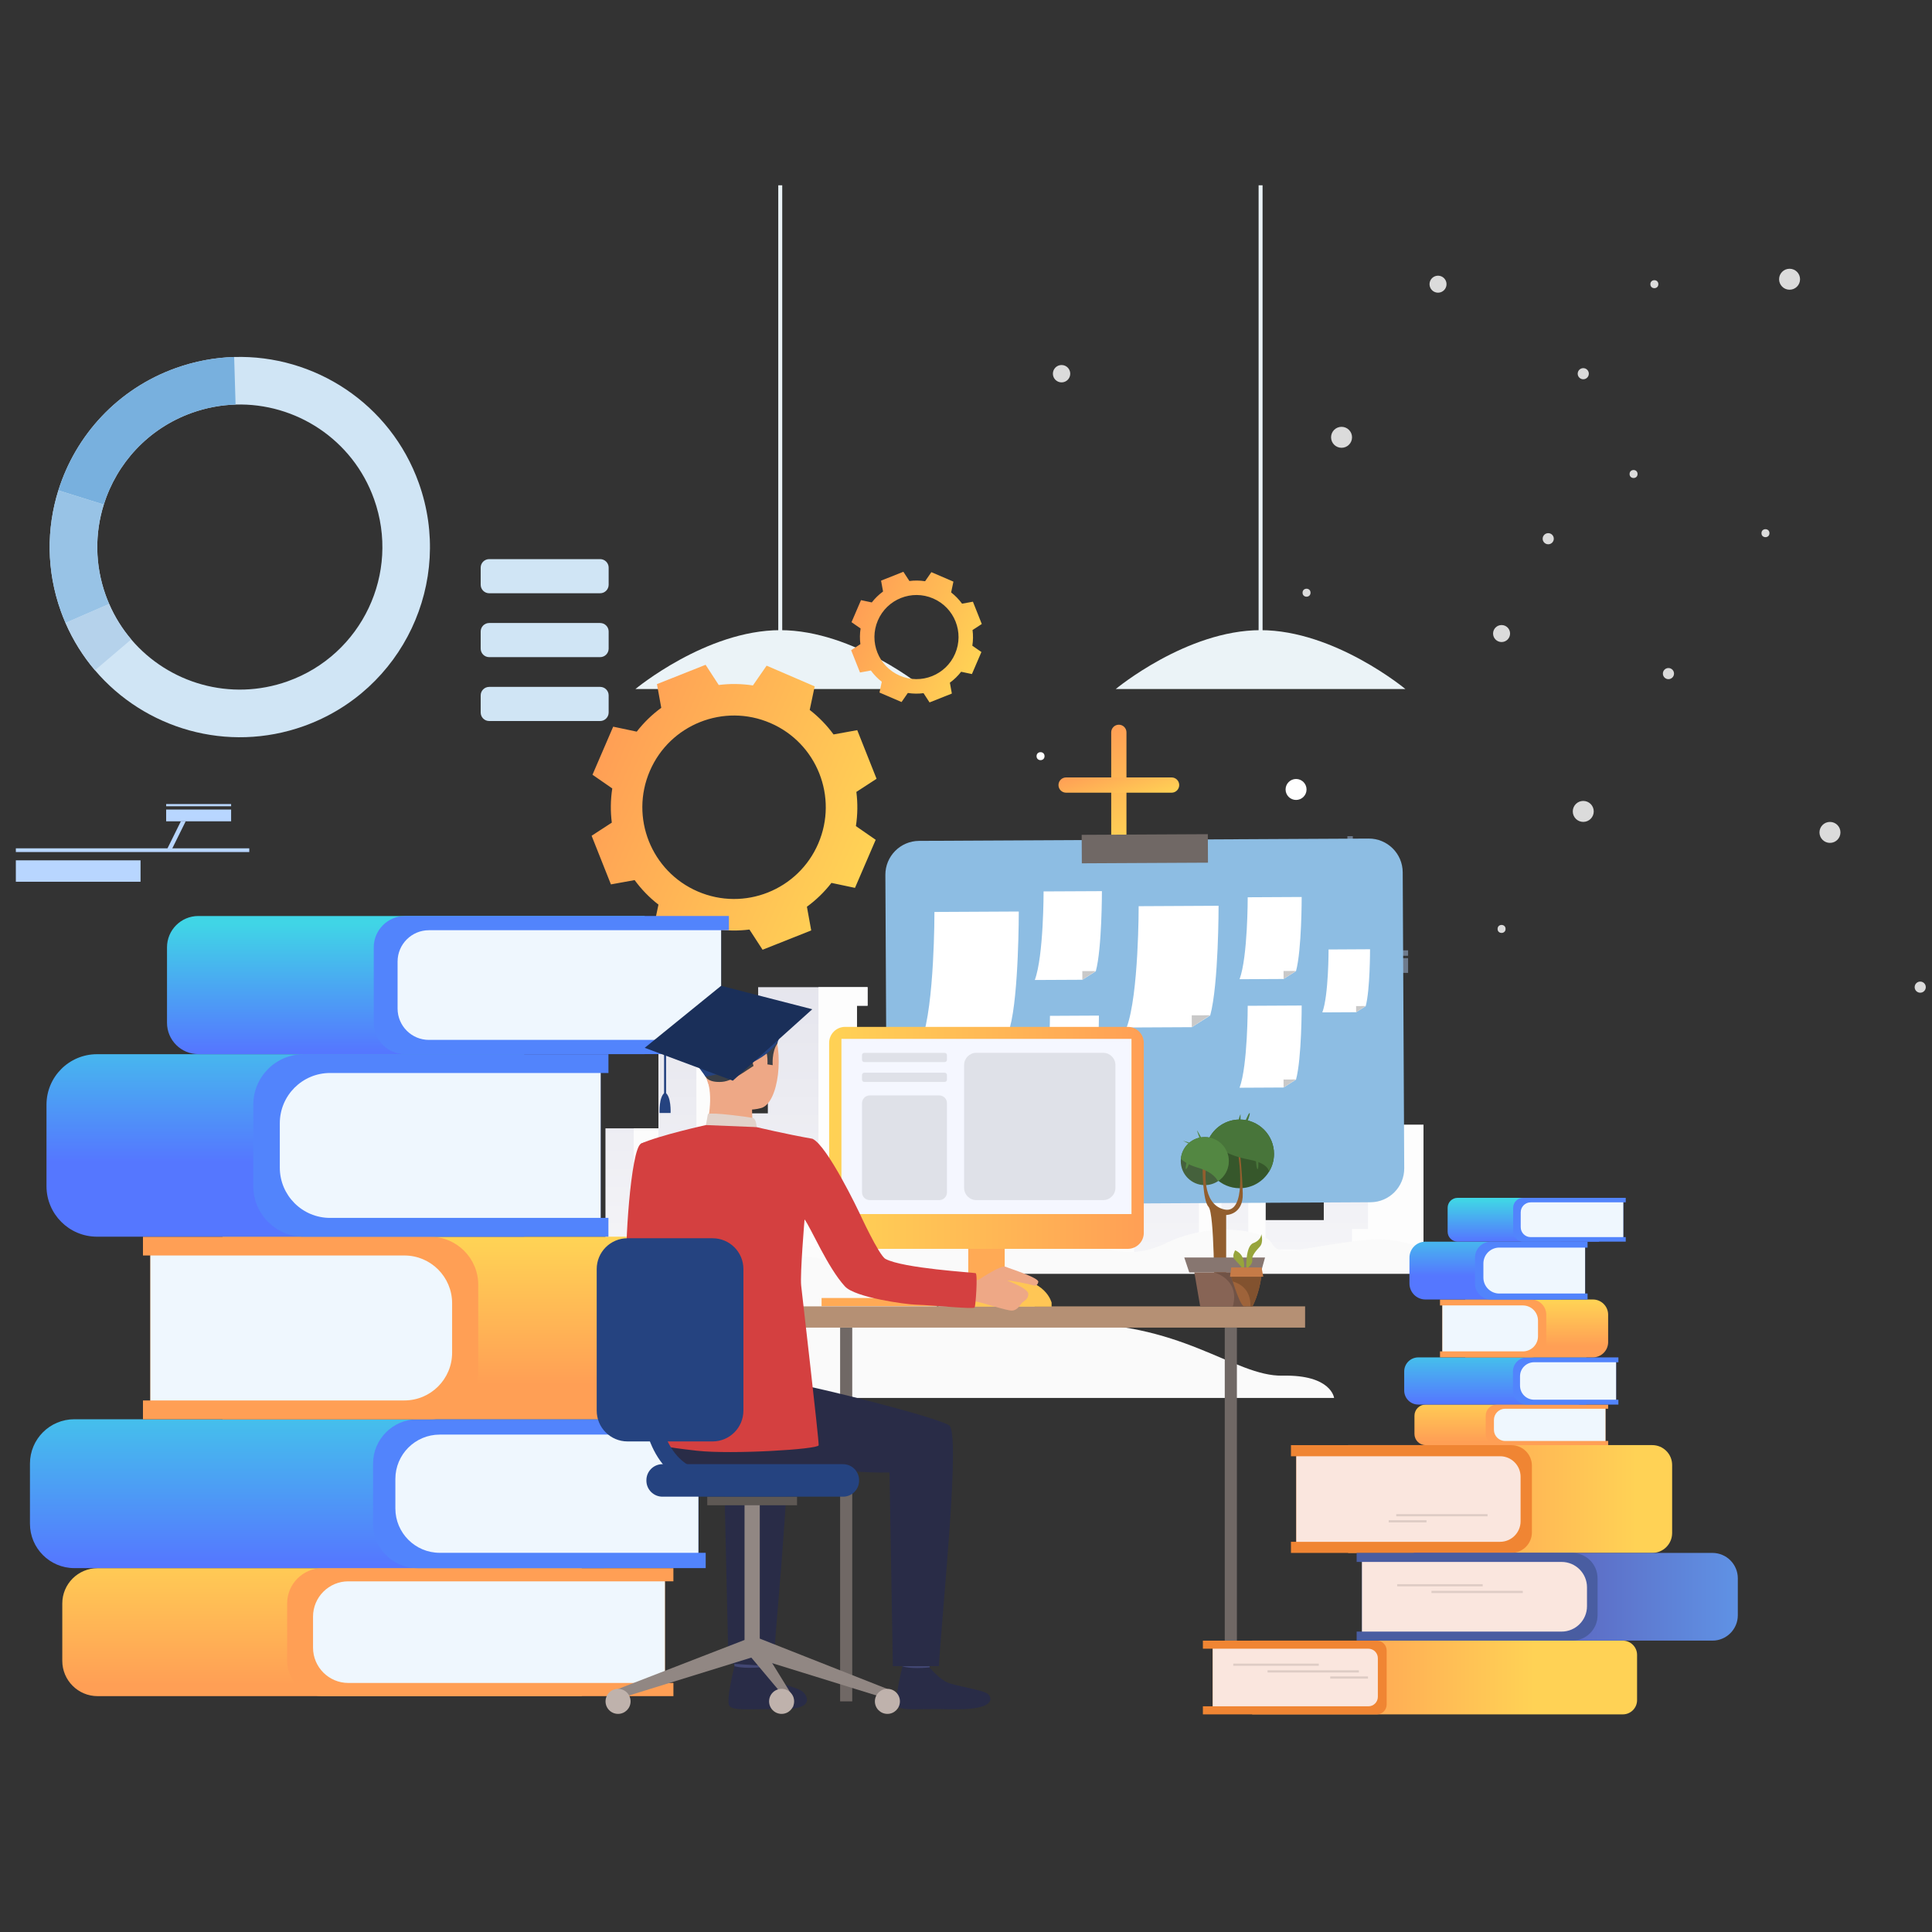 <?xml version="1.0" encoding="utf-8"?>
<!-- Generator: Adobe Illustrator 17.0.0, SVG Export Plug-In . SVG Version: 6.00 Build 0)  -->
<!DOCTYPE svg PUBLIC "-//W3C//DTD SVG 1.1//EN" "http://www.w3.org/Graphics/SVG/1.1/DTD/svg11.dtd">
<svg version="1.1" id="Calque_1" xmlns="http://www.w3.org/2000/svg" xmlns:xlink="http://www.w3.org/1999/xlink" x="0px" y="0px"
	 width="750px" height="750px" viewBox="0 0 750 750" style="enable-background:new 0 0 750 750;" xml:space="preserve">
<rect x="0" y="0" width="750" height="750" fill="#333333" stroke="none"/>
<linearGradient id="SVGID_1_" gradientUnits="userSpaceOnUse" x1="393.822" y1="309.401" x2="393.822" y2="563.151">
	<stop  offset="0" style="stop-color:#DBDBE6"/>
	<stop  offset="1" style="stop-color:#FFFFFF"/>
</linearGradient>
<polygon style="fill:url(#SVGID_1_);" points="235.04,490.78 235.04,438.02 255.6,438.02 255.6,402.74 279.58,402.74 279.58,432.2 
	298.08,432.2 298.08,390.06 294.31,390.06 294.31,383.21 336.79,383.21 336.79,390.41 332.67,390.41 332.67,430.83 342.61,430.83 
	342.61,440.42 360.76,440.42 360.76,366.43 378.92,348.27 385.09,354.44 391.12,354.44 391.12,457.2 411.81,457.2 411.81,448.98 
	427.57,433.23 440.24,433.23 440.24,457.2 453.26,457.2 453.26,395.54 474.15,395.54 474.15,440.08 491.28,440.08 491.28,473.65 
	513.89,473.65 513.89,436.65 552.6,436.65 552.6,490.78 "/>
<g>
	<linearGradient id="SVGID_2_" gradientUnits="userSpaceOnUse" x1="274.953" y1="549.697" x2="274.953" y2="288.304">
		<stop  offset="0" style="stop-color:#FCFCFC"/>
		<stop  offset="1" style="stop-color:#FDFDFD"/>
	</linearGradient>
	<rect x="270.33" y="402.74" style="fill:url(#SVGID_2_);" width="9.25" height="88.04"/>
	<linearGradient id="SVGID_3_" gradientUnits="userSpaceOnUse" x1="308.182" y1="635.119" x2="308.182" y2="332.127">
		<stop  offset="0" style="stop-color:#FCFCFC"/>
		<stop  offset="1" style="stop-color:#FDFDFD"/>
	</linearGradient>
	<polygon style="fill:url(#SVGID_3_);" points="317.72,383.21 317.72,460.4 297.39,460.4 297.39,478.9 279.58,478.9 279.58,490.78 
		332.67,490.78 332.67,390.41 336.79,390.41 336.79,383.21 	"/>
	<linearGradient id="SVGID_4_" gradientUnits="userSpaceOnUse" x1="361.897" y1="635.118" x2="361.897" y2="332.126">
		<stop  offset="0" style="stop-color:#FCFCFC"/>
		<stop  offset="1" style="stop-color:#FDFDFD"/>
	</linearGradient>
	<polygon style="fill:url(#SVGID_4_);" points="378.92,348.27 378.92,469.88 361.11,469.88 361.11,440.42 351.17,440.42 
		351.17,466.45 332.67,466.45 332.67,490.78 391.12,490.78 391.12,354.44 385.09,354.44 	"/>
	<linearGradient id="SVGID_5_" gradientUnits="userSpaceOnUse" x1="415.68" y1="635.119" x2="415.68" y2="332.127">
		<stop  offset="0" style="stop-color:#FCFCFC"/>
		<stop  offset="1" style="stop-color:#FDFDFD"/>
	</linearGradient>
	<polygon style="fill:url(#SVGID_5_);" points="427.57,433.23 427.57,465.77 416.17,477.16 407.35,477.16 407.35,483.07 
		391.12,483.07 391.12,490.78 440.24,490.78 440.24,433.23 	"/>
	<linearGradient id="SVGID_6_" gradientUnits="userSpaceOnUse" x1="469.786" y1="635.119" x2="469.786" y2="332.126">
		<stop  offset="0" style="stop-color:#FCFCFC"/>
		<stop  offset="1" style="stop-color:#FDFDFD"/>
	</linearGradient>
	<rect x="465.42" y="395.54" style="fill:url(#SVGID_6_);" width="8.74" height="95.23"/>
	<linearGradient id="SVGID_7_" gradientUnits="userSpaceOnUse" x1="513.377" y1="635.119" x2="513.377" y2="332.127">
		<stop  offset="0" style="stop-color:#FCFCFC"/>
		<stop  offset="1" style="stop-color:#FDFDFD"/>
	</linearGradient>
	<polygon style="fill:url(#SVGID_7_);" points="552.6,436.65 531.04,436.65 531.04,477.07 524.85,477.07 524.85,485.07 
		474.15,485.07 474.15,490.78 552.6,490.78 	"/>
	<linearGradient id="SVGID_8_" gradientUnits="userSpaceOnUse" x1="483.275" y1="635.12" x2="483.275" y2="332.126">
		<stop  offset="0" style="stop-color:#FCFCFC"/>
		<stop  offset="1" style="stop-color:#FDFDFD"/>
	</linearGradient>
	<polygon style="fill:url(#SVGID_8_);" points="491.28,440.08 484.6,440.08 484.6,478.27 475.27,487.61 491.28,487.61 	"/>
	<linearGradient id="SVGID_9_" gradientUnits="userSpaceOnUse" x1="250.802" y1="549.697" x2="250.802" y2="288.303">
		<stop  offset="0" style="stop-color:#FCFCFC"/>
		<stop  offset="1" style="stop-color:#FDFDFD"/>
	</linearGradient>
	<rect x="246.01" y="438.02" style="fill:url(#SVGID_9_);" width="9.59" height="52.76"/>
</g>
<path style="fill:#FAFAFA;" d="M325.56,487.69c0,0,27.18-12.36,32.74-8.65c5.56,3.71,30.89-4.48,48.81-0.69
	c17.92,3.78,28.42,12.57,45.72,4.16c17.3-8.41,37.69-5.18,40.78,0c3.09,5.18,7.41,2.85,27.18,0c19.77-2.85,18.53-1.61,44.48,5.18
	c25.95,6.8,43.01,6.8,43.01,6.8H325.56V487.69z"/>
<path style="fill:#FAFAFA;" d="M287.88,502.31c0,0,6.18-22.65,38.3-11.53c32.13,11.12,39.13,24.71,85.67,23.07
	c46.54-1.65,67.14,20.59,86.08,20.18c18.95-0.41,19.96,8.65,19.96,8.65H279.64L287.88,502.31z"/>
<circle style="fill:#DBDBDB;" cx="647.69" cy="261.49" r="2.16"/>
<circle style="fill:#DBDBDB;" cx="745.43" cy="383.21" r="2.16"/>
<circle style="fill:#DBDBDB;" cx="601.02" cy="209.13" r="2.16"/>
<circle style="fill:#DBDBDB;" cx="614.62" cy="314.99" r="4.07"/>
<circle style="fill:#DBDBDB;" cx="412.1" cy="145.07" r="3.37"/>
<circle style="fill:#DBDBDB;" cx="634.15" cy="184.01" r="1.55"/>
<circle style="fill:#DBDBDB;" cx="582.91" cy="245.94" r="3.3"/>
<circle style="fill:#DBDBDB;" cx="614.62" cy="145.07" r="2.16"/>
<circle style="fill:#DBDBDB;" cx="642.22" cy="110.32" r="1.55"/>
<circle style="fill:#DBDBDB;" cx="582.91" cy="360.61" r="1.55"/>
<circle style="fill:#DBDBDB;" cx="558.24" cy="110.32" r="3.3"/>
<circle style="fill:#DBDBDB;" cx="710.39" cy="323.14" r="4.07"/>
<circle style="fill:#DBDBDB;" cx="520.79" cy="169.76" r="4.07"/>
<circle style="fill:#DBDBDB;" cx="694.71" cy="108.4" r="4.07"/>
<circle style="fill:#DBDBDB;" cx="685.35" cy="206.98" r="1.55"/>
<circle style="fill:#DBDBDB;" cx="788.46" cy="360.61" r="1.55"/>
<circle style="fill:#FFFFFF;" cx="403.94" cy="293.54" r="1.55"/>
<circle style="fill:#DBDBDB;" cx="864.9" cy="352.11" r="1.55"/>
<circle style="fill:#FFFFFF;" cx="503.13" cy="306.47" r="4.07"/>
<circle style="fill:#DBDBDB;" cx="507.2" cy="230.09" r="1.55"/>
<g>
	<rect x="488.59" y="71.93" style="fill:#EBF3F7;" width="1.54" height="179.13"/>
	<path style="fill:#EBF3F7;" d="M433.12,267.49c0,0,27.48-22.86,56.23-22.86c28.75,0,56.23,22.86,56.23,22.86H433.12z"/>
</g>
<g>
	<rect x="302.12" y="71.93" style="fill:#EBF3F7;" width="1.54" height="179.13"/>
	<path style="fill:#EBF3F7;" d="M246.66,267.49c0,0,27.48-22.86,56.23-22.86c28.75,0,56.23,22.86,56.23,22.86H246.66z"/>
</g>
<g>
	
		<linearGradient id="SVGID_10_" gradientUnits="userSpaceOnUse" x1="2398.079" y1="-922.889" x2="2509.056" y2="-922.889" gradientTransform="matrix(0.918 0.396 -0.396 0.918 -2333.581 190.083)">
		<stop  offset="0" style="stop-color:#FF9F55"/>
		<stop  offset="1" style="stop-color:#FFD255"/>
	</linearGradient>
	<path style="fill:url(#SVGID_10_);" d="M332.26,320.69c0.69-4.45,0.73-8.92,0.18-13.27l7.84-5.1l-3.75-9.44l-3.75-9.44l-9.2,1.67
		c-2.59-3.55-5.69-6.76-9.25-9.52l1.93-9.14l-9.33-4.02l-9.33-4.02l-5.32,7.68c-4.45-0.69-8.92-0.73-13.27-0.18l-5.1-7.84
		l-9.44,3.75l-9.44,3.75l1.67,9.2c-3.55,2.59-6.76,5.69-9.52,9.25l-9.14-1.93l-4.02,9.33l-4.02,9.33l7.68,5.32
		c-0.69,4.45-0.73,8.92-0.18,13.27l-7.84,5.1l3.75,9.44l3.75,9.44l9.2-1.67c2.59,3.55,5.69,6.76,9.25,9.52l-1.93,9.14l9.33,4.02
		l9.33,4.02l5.32-7.68c4.45,0.69,8.92,0.73,13.27,0.18l5.1,7.84l9.44-3.75l9.44-3.75l-1.67-9.2c3.55-2.59,6.76-5.69,9.52-9.25
		l9.14,1.93l4.02-9.33l4.02-9.33L332.26,320.69z M270.88,346.07c-18.06-7.78-26.39-28.72-18.61-46.78
		c7.78-18.06,28.72-26.39,46.78-18.61c18.06,7.78,26.38,28.72,18.6,46.78C309.87,345.52,288.93,353.85,270.88,346.07z"/>
</g>
<g>
	<polygon style="fill:#B8D6FF;" points="66.37,330.38 64.5,330.38 70.21,318.83 72.08,318.83 	"/>
	<rect x="6.15" y="329.32" style="fill:#B8D6FF;" width="90.62" height="1.44"/>
	<rect x="6.15" y="333.98" style="fill:#B8D6FF;" width="48.41" height="8.31"/>
	<rect x="64.5" y="314.26" style="fill:#B8D6FF;" width="25.22" height="4.57"/>
	<rect x="64.5" y="312.13" style="fill:#B8D6FF;" width="25.22" height="0.86"/>
</g>
<g style="opacity:0.44;">
	<rect x="518.35" y="368.92" style="fill:#B8D6FF;" width="28.27" height="2.11"/>
	<rect x="518.35" y="371.95" style="fill:#B8D6FF;" width="28.27" height="5.72"/>
	<polygon style="fill:#B8D6FF;" points="523.05,324.6 523.05,343.72 476.19,343.72 476.19,347.08 523.05,347.08 523.05,350.05 
		476.19,350.05 476.19,364.17 523.05,364.17 524.11,364.17 525.16,364.17 525.16,324.6 	"/>
</g>
<g>
	
		<linearGradient id="SVGID_11_" gradientUnits="userSpaceOnUse" x1="2467.024" y1="-1011.58" x2="2517.9" y2="-1011.58" gradientTransform="matrix(0.918 0.396 -0.396 0.918 -2333.581 190.083)">
		<stop  offset="0" style="stop-color:#FF9F55"/>
		<stop  offset="1" style="stop-color:#FFD255"/>
	</linearGradient>
	<path style="fill:url(#SVGID_11_);" d="M377.46,250.67c0.32-2.04,0.34-4.09,0.08-6.09l3.59-2.34l-1.72-4.33l-1.72-4.33l-4.22,0.77
		c-1.19-1.63-2.61-3.1-4.24-4.37l0.89-4.19l-4.28-1.84l-4.28-1.84l-2.44,3.52c-2.04-0.32-4.09-0.34-6.09-0.08l-2.34-3.59l-4.33,1.72
		l-4.33,1.72l0.77,4.22c-1.63,1.19-3.1,2.61-4.37,4.24l-4.19-0.89l-1.84,4.28l-1.84,4.28l3.52,2.44c-0.32,2.04-0.34,4.09-0.08,6.09
		l-3.59,2.34l1.72,4.33l1.72,4.33l4.22-0.77c1.19,1.63,2.61,3.1,4.24,4.37l-0.89,4.19l4.28,1.84l4.28,1.84l2.44-3.52
		c2.04,0.32,4.09,0.34,6.09,0.08l2.34,3.59l4.33-1.72l4.33-1.72l-0.77-4.22c1.63-1.19,3.1-2.61,4.37-4.24l4.19,0.89l1.84-4.28
		l1.84-4.28L377.46,250.67z M349.32,262.3c-8.28-3.57-12.1-13.17-8.53-21.45c3.57-8.28,13.17-12.1,21.45-8.53
		c8.28,3.57,12.1,13.17,8.53,21.45C367.2,262.05,357.6,265.87,349.32,262.3z"/>
</g>
<g>
	<g>
		<path style="fill:#D0E5F5;" d="M232.97,230.3H189.9c-1.82,0-3.3-1.48-3.3-3.3v-6.65c0-1.82,1.48-3.3,3.3-3.3h43.08
			c1.82,0,3.3,1.48,3.3,3.3v6.65C236.27,228.83,234.79,230.3,232.97,230.3z"/>
	</g>
</g>
<g>
	<g>
		<path style="fill:#D0E5F5;" d="M232.97,255.1H189.9c-1.82,0-3.3-1.48-3.3-3.3v-6.65c0-1.82,1.48-3.3,3.3-3.3h43.08
			c1.82,0,3.3,1.48,3.3,3.3v6.65C236.27,253.63,234.79,255.1,232.97,255.1z"/>
	</g>
</g>
<g>
	<g>
		<path style="fill:#D0E5F5;" d="M232.97,279.9H189.9c-1.82,0-3.3-1.48-3.3-3.3v-6.65c0-1.82,1.48-3.3,3.3-3.3h43.08
			c1.82,0,3.3,1.48,3.3,3.3v6.65C236.27,278.42,234.79,279.9,232.97,279.9z"/>
	</g>
</g>
<g>
	<g>
		<g>
			<path style="fill:#D0E5F5;" d="M162.58,187.52c-11.05-30.89-40.57-49.87-71.69-48.93c-7.53,0.23-15.16,1.62-22.64,4.3
				c-22.67,8.11-38.92,26.16-45.6,47.49c-4.63,14.78-4.66,31.14,0.96,46.85c0.56,1.56,1.17,3.1,1.82,4.6
				c2.96,6.8,6.83,12.96,11.44,18.37c19.31,22.7,51.35,32.3,81.08,21.67C156.33,268.13,176.31,225.89,162.58,187.52z M111.73,264.46
				c-22.29,7.97-46.31,0.78-60.79-16.24c-3.45-4.06-6.36-8.67-8.57-13.77c-0.49-1.13-0.94-2.28-1.36-3.45
				c-4.21-11.78-4.19-24.04-0.72-35.12c5.01-15.99,17.19-29.53,34.18-35.61c5.61-2.01,11.33-3.05,16.98-3.22
				c23.33-0.7,45.47,13.52,53.75,36.69C155.49,222.51,140.5,254.17,111.73,264.46z"/>
		</g>
	</g>
	<g>
		<g>
			<path style="fill:#78B0DE;" d="M40.29,195.88l-17.63-5.51c6.68-21.33,22.93-39.38,45.6-47.49c7.48-2.68,15.11-4.07,22.64-4.3
				l0.55,18.46c-5.65,0.17-11.37,1.22-16.98,3.22C57.48,166.35,45.29,179.88,40.29,195.88z"/>
		</g>
	</g>
	<g>
		<g>
			<path style="fill:#98C3E6;" d="M42.37,234.45l-16.94,7.37c-0.65-1.5-1.26-3.04-1.82-4.6c-5.62-15.71-5.59-32.06-0.96-46.85
				l17.63,5.51c-3.47,11.08-3.49,23.34,0.72,35.12C41.43,232.17,41.88,233.32,42.37,234.45z"/>
		</g>
	</g>
	<g>
		<g>
			<path style="fill:#B5D2EB;" d="M36.87,260.19c-4.61-5.41-8.48-11.57-11.44-18.37l16.94-7.37c2.21,5.1,5.12,9.72,8.57,13.77
				L36.87,260.19z"/>
		</g>
	</g>
</g>
<g>
	<g>
		<g>
			<linearGradient id="SVGID_12_" gradientUnits="userSpaceOnUse" x1="388.296" y1="361.118" x2="395.643" y2="383.759">
				<stop  offset="0" style="stop-color:#FF9F55"/>
				<stop  offset="1" style="stop-color:#FFD255"/>
			</linearGradient>
			<path style="fill:url(#SVGID_12_);" d="M387.52,386.39l-16.57-14.45c-1.36-1.18-1.5-3.25-0.32-4.61c1.18-1.36,3.25-1.5,4.61-0.32
				l11.72,10.22l16.71-18.64c1.2-1.34,3.27-1.45,4.61-0.25c1.34,1.2,1.46,3.27,0.25,4.61L387.52,386.39z"/>
		</g>
	</g>
</g>
<g>
	<g>
		<linearGradient id="SVGID_13_" gradientUnits="userSpaceOnUse" x1="427.404" y1="283.419" x2="441.257" y2="326.105">
			<stop  offset="0" style="stop-color:#FF9F55"/>
			<stop  offset="1" style="stop-color:#FFD255"/>
		</linearGradient>
		<path style="fill:url(#SVGID_13_);" d="M434.33,328.2c-1.64,0-2.96-1.33-2.96-2.96v-40.95c0-1.63,1.33-2.96,2.96-2.96
			c1.64,0,2.96,1.33,2.96,2.96v40.95C437.29,326.87,435.97,328.2,434.33,328.2z"/>
	</g>
	<g>
		<linearGradient id="SVGID_14_" gradientUnits="userSpaceOnUse" x1="431.465" y1="295.933" x2="437.196" y2="313.592">
			<stop  offset="0" style="stop-color:#FF9F55"/>
			<stop  offset="1" style="stop-color:#FFD255"/>
		</linearGradient>
		<path style="fill:url(#SVGID_14_);" d="M454.81,307.72h-40.95c-1.64,0-2.96-1.33-2.96-2.96c0-1.64,1.33-2.96,2.96-2.96h40.95
			c1.64,0,2.96,1.33,2.96,2.96C457.77,306.4,456.44,307.72,454.81,307.72z"/>
	</g>
</g>
<g>
	<linearGradient id="SVGID_15_" gradientUnits="userSpaceOnUse" x1="125.004" y1="654.029" x2="125.004" y2="600.736">
		<stop  offset="0" style="stop-color:#FF9F55"/>
		<stop  offset="1" style="stop-color:#FFD255"/>
	</linearGradient>
	<path style="fill:url(#SVGID_15_);" d="M225.84,658.44H37.89c-7.57,0-13.71-6.14-13.71-13.71v-22.26c0-7.57,6.14-13.71,13.71-13.71
		h187.95V658.44z"/>
	<path style="fill:#FF9F55;" d="M258.12,613.86v39.46h3.3v5.11H125.18c-7.57,0-13.71-6.14-13.71-13.71v-22.26
		c0-7.57,6.14-13.71,13.71-13.71h136.23v5.11H258.12z"/>
	<path style="fill:#EFF7FE;" d="M258.11,653.32H135.23c-7.57,0-13.71-6.14-13.71-13.71v-12.03c0-7.57,6.14-13.71,13.71-13.71h122.88
		V653.32z"/>
	<linearGradient id="SVGID_16_" gradientUnits="userSpaceOnUse" x1="123.123" y1="533.865" x2="123.123" y2="607.64">
		<stop  offset="0" style="stop-color:#40D5E6"/>
		<stop  offset="1" style="stop-color:#5577FF"/>
	</linearGradient>
	<path style="fill:url(#SVGID_16_);" d="M234.62,608.74H28.86c-9.52,0-17.23-7.72-17.23-17.23v-23.33c0-9.52,7.71-17.23,17.23-17.23
		h205.76V608.74z"/>
	<path style="fill:#5284FC;" d="M271.11,556.91v45.89h2.84v5.95H162.05c-9.52,0-17.23-7.72-17.23-17.23v-23.33
		c0-9.52,7.72-17.23,17.23-17.23h111.91v5.95H271.11z"/>
	<path style="fill:#EFF7FE;" d="M271.11,602.8h-100.4c-9.52,0-17.23-7.72-17.23-17.23v-11.43c0-9.52,7.71-17.23,17.23-17.23h100.4
		V602.8z"/>
	<linearGradient id="SVGID_17_" gradientUnits="userSpaceOnUse" x1="173.896" y1="537.405" x2="173.896" y2="482.249">
		<stop  offset="0" style="stop-color:#FF9F55"/>
		<stop  offset="1" style="stop-color:#FFD255"/>
	</linearGradient>
	<path style="fill:url(#SVGID_17_);" d="M86.38,550.94h156.38c10.3,0,18.65-8.35,18.65-18.65v-33.55c0-10.3-8.35-18.65-18.65-18.65
		H86.38V550.94z"/>
	<path style="fill:#FF9F55;" d="M58.36,487.39v56.27H55.5v7.29H167c10.3,0,18.65-8.35,18.65-18.65v-33.55
		c0-10.3-8.35-18.65-18.65-18.65H55.5v7.29H58.36z"/>
	<path style="fill:#EFF7FE;" d="M58.37,543.65h98.6c10.24,0,18.54-8.3,18.54-18.54v-19.19c0-10.24-8.3-18.54-18.54-18.54h-98.6
		V543.65z"/>
	<linearGradient id="SVGID_18_" gradientUnits="userSpaceOnUse" x1="110.771" y1="389.11" x2="110.771" y2="451.074">
		<stop  offset="0" style="stop-color:#40D5E6"/>
		<stop  offset="1" style="stop-color:#5577FF"/>
	</linearGradient>
	<path style="fill:url(#SVGID_18_);" d="M203.48,480.08H37.66c-10.83,0-19.61-8.78-19.61-19.6v-31.64c0-10.83,8.78-19.6,19.61-19.6
		h165.82V480.08z"/>
	<path style="fill:#5284FC;" d="M233.16,416.52v56.27h3.03v7.29H117.93c-10.83,0-19.6-8.78-19.6-19.6v-31.64
		c0-10.83,8.78-19.6,19.6-19.6H236.2v7.29H233.16z"/>
	<path style="fill:#EFF7FE;" d="M233.16,472.79H128.14c-10.78,0-19.52-8.74-19.52-19.52v-17.22c0-10.78,8.74-19.52,19.52-19.52
		h105.03V472.79z"/>
	<linearGradient id="SVGID_19_" gradientUnits="userSpaceOnUse" x1="157.54" y1="358.556" x2="157.54" y2="408.118">
		<stop  offset="0" style="stop-color:#40D5E6"/>
		<stop  offset="1" style="stop-color:#5577FF"/>
	</linearGradient>
	<path style="fill:url(#SVGID_19_);" d="M250.25,409.21H77c-6.72,0-12.17-5.45-12.17-12.17v-29.28c0-6.72,5.45-12.17,12.17-12.17
		h173.26V409.21z"/>
	<path style="fill:#5284FC;" d="M279.93,361.11v42.58h3.03v5.52h-125.7c-6.72,0-12.17-5.45-12.17-12.17v-29.28
		c0-6.72,5.45-12.17,12.17-12.17h125.7v5.52H279.93z"/>
	<path style="fill:#EFF7FE;" d="M279.93,403.69H166.51c-6.72,0-12.17-5.45-12.17-12.17v-18.24c0-6.72,5.45-12.17,12.17-12.17h113.42
		V403.69z"/>
</g>
<g>
	<g>
		<path style="fill:#8DBDE3;" d="M532.04,466.71l-174.53,0.9c-7.26,0.04-13.18-5.82-13.22-13.08l-0.59-114.88
			c-0.04-7.26,5.82-13.18,13.08-13.22l174.53-0.9c7.26-0.04,13.18,5.82,13.22,13.08l0.59,114.88
			C545.17,460.75,539.31,466.67,532.04,466.71z"/>
		
			<rect x="419.93" y="323.95" transform="matrix(1 -5.150412e-003 5.150412e-003 1 -1.691 2.293)" style="fill:#706865;" width="48.97" height="11.06"/>
		<g>
			<g>
				<path style="fill:#FFFFFF;" d="M395.49,353.85c0,0,0.05,32.09-3.43,44.95l-7.55,4.78l-26.69,0.14c5-13.52,4.93-49.7,4.93-49.7
					L395.49,353.85z"/>
				<polygon style="fill:#C9C9C9;" points="384.52,403.57 384.49,398.73 392.06,398.69 				"/>
			</g>
		</g>
		<g>
			<g>
				<path style="fill:#FFFFFF;" d="M427.76,345.94c0,0,0.04,22.2-2.37,31.1l-5.22,3.3l-18.46,0.09c3.46-9.35,3.41-34.38,3.41-34.38
					L427.76,345.94z"/>
				<polygon style="fill:#C9C9C9;" points="420.17,380.35 420.15,376.99 425.39,376.97 				"/>
			</g>
		</g>
		<g>
			<g>
				<path style="fill:#FFFFFF;" d="M473.05,351.62c0,0,0.05,30.41-3.25,42.6l-7.15,4.53l-25.29,0.13c4.74-12.81,4.67-47.1,4.67-47.1
					L473.05,351.62z"/>
				<polygon style="fill:#C9C9C9;" points="462.65,398.75 462.63,394.15 469.8,394.12 				"/>
			</g>
		</g>
		<g>
			<g>
				<path style="fill:#FFFFFF;" d="M505.31,390.34c0,0,0.04,20.54-2.2,28.77l-4.83,3.06l-17.08,0.09c3.2-8.65,3.16-31.81,3.16-31.81
					L505.31,390.34z"/>
				<polygon style="fill:#C9C9C9;" points="498.29,422.17 498.27,419.07 503.12,419.04 				"/>
			</g>
		</g>
		<g>
			<g>
				<path style="fill:#FFFFFF;" d="M505.31,348.21c0,0,0.04,20.54-2.2,28.77l-4.83,3.06l-17.08,0.09c3.2-8.65,3.16-31.81,3.16-31.81
					L505.31,348.21z"/>
				<polygon style="fill:#C9C9C9;" points="498.29,380.04 498.27,376.94 503.12,376.92 				"/>
			</g>
		</g>
		<g>
			<g>
				<path style="fill:#FFFFFF;" d="M531.85,368.5c0,0,0.03,15.77-1.69,22.09l-3.71,2.35l-13.12,0.07
					c2.46-6.64,2.42-24.42,2.42-24.42L531.85,368.5z"/>
				<polygon style="fill:#C9C9C9;" points="526.45,392.94 526.44,390.56 530.16,390.54 				"/>
			</g>
		</g>
		<g>
			<g>
				<path style="fill:#FFFFFF;" d="M426.6,394.25c0,0,0.02,16.37-2.01,22.93l-4.38,2.44l-15.5,0.08c2.91-6.9,2.88-25.35,2.88-25.35
					L426.6,394.25z"/>
				<polygon style="fill:#C9C9C9;" points="420.21,419.62 420.2,417.15 424.59,417.12 				"/>
			</g>
		</g>
		<g>
			<g>
				<rect x="359.08" y="432.29" style="fill:#FFFFFF;" width="46.69" height="2.43"/>
			</g>
			<g>
				<rect x="359.08" y="449.13" style="fill:#FFFFFF;" width="53.84" height="2.42"/>
			</g>
			<g>
				<rect x="359.08" y="440.71" style="fill:#FFFFFF;" width="33.16" height="2.43"/>
			</g>
		</g>
	</g>
	<g>
		<g>
			<rect x="318.93" y="503.88" style="fill:#FFAA55;" width="53.75" height="3.19"/>
		</g>
		<g>
			<rect x="326.13" y="515.38" style="fill:#706865;" width="4.71" height="145.09"/>
		</g>
		<g>
			<rect x="364.27" y="502.98" style="fill:#CCBDB7;" width="37.36" height="4.56"/>
		</g>
		<g>
			<rect x="375.87" y="464.11" style="fill:#FFAA55;" width="14.15" height="42.97"/>
		</g>
		<g>
			<rect x="299.65" y="507.13" style="fill:#B59074;" width="206.99" height="8.25"/>
		</g>
		<g>
			<path style="fill:#D44040;" d="M259.93,457.2c0,0-2.26,31.75,3.94,35.55c3.89,2.38,19.38,10.41,18.92,11.91
				c-0.46,1.51-8.75,13.4-8.75,13.4s-29.76-19.6-30.72-25.77c-0.94-6.03,1.46-46.48,5.56-48.35c3.06-1.4,4.68-0.24,8.54,2.62
				C262.83,450.58,259.93,457.2,259.93,457.2z"/>
		</g>
		<g>
			<g>
				<g>
					<path style="fill:#EAD8CF;" d="M314.17,466.26l2.62-0.97c0,0-3.27-7.68-4.7-7.49c-1.64,0.22-3.7,0.76-3.7,0.76L314.17,466.26z"
						/>
				</g>
			</g>
		</g>
		<g>
			<g>
				<g>
					<path style="fill:#DA9B5B;" d="M314.77,467.58c-0.34-0.25-5.58-10.3-5.58-10.3l-11.2,1.52l6.05,11.91L314.77,467.58z"/>
				</g>
			</g>
		</g>
		<g>
			<g>
				<g>
					<path style="fill:#424773;" d="M296.54,640.66c0,0-0.93,6.42-1.04,7.39c-0.12,0.96-10.3-0.57-10.3-0.57l-0.82-7.65
						C284.38,639.83,295.27,639.75,296.54,640.66z"/>
				</g>
			</g>
		</g>
		<g>
			<g>
				<g>
					<path style="fill:#292C47;" d="M295.61,647.23c0,0,3.22,3.87,6.34,5.56c3.12,1.69,8.02,2.36,9.87,4.1
						c1.33,1.26,4.85,6.69-8.11,6.58s-19.2,0.77-20.59-1.31c-1.39-2.08,2.01-15.36,2.01-15.36S288.2,647.9,295.61,647.23z"/>
				</g>
			</g>
		</g>
		<g>
			<g>
				<g>
					<path style="fill:#424773;" d="M361.76,640.72c0,0-0.93,6.42-1.04,7.39c-0.12,0.96-10.3-0.57-10.3-0.57l-0.82-7.65
						C349.6,639.89,360.49,639.82,361.76,640.72z"/>
				</g>
			</g>
		</g>
		<g>
			<g>
				<g>
					<path style="fill:#292C47;" d="M360.83,647.29c0,0,3.23,3.87,6.34,5.56c3.12,1.69,14.6,3.07,16.44,4.82
						c1.33,1.26,3.55,6.34-14.68,5.86c-12.95-0.34-19.2,0.77-20.59-1.31c-1.39-2.08,2.01-15.36,2.01-15.36
						S353.24,648.04,360.83,647.29z"/>
				</g>
			</g>
		</g>
		<g>
			<g>
				<g>
					<path style="fill:#292C47;" d="M263.71,529.7c0,0,37.01,6.26,45.37,7.57c8.36,1.31,53.68,12.59,59.35,16.03
						c4.51,2.74-2.37,68.43-3.97,93.5H346.6l-1.29-75.19c-21.42,0.54-36.71-5.01-52.31-2.64c-15.6,2.37-28.6,5.74-38.52-7.56
						C254.48,561.41,254.12,532.6,263.71,529.7z"/>
				</g>
			</g>
		</g>
		<g>
			<g>
				<g>
					<path style="fill:#292C47;" d="M300.19,646.86l-17.4-1.07l-1.7-74.17c-9.22,0.23-12.38-0.35-19.85-1.26L247.2,537.7
						c12.31,2.46,51.75,12.41,57.01,15.6C308.72,556.04,301.79,621.79,300.19,646.86z"/>
				</g>
			</g>
		</g>
		<g>
			<g>
				<g>
					<path style="fill:#EEA886;" d="M280.75,390.98c0,0,13.57-3.75,18.74,6.78c5.18,10.53,2.83,30.5-4.01,32.38
						c-6.84,1.88-16.67-0.28-19.51-6.84c-2.84-6.55-5.1-15.87-4.42-21.9C272.23,395.36,277.14,392.42,280.75,390.98z"/>
				</g>
			</g>
		</g>
		<g>
			<g>
				<g>
					<path style="fill:#EEA886;" d="M291.94,428.03c0,0-0.15,8.01,0.73,9.72c0.88,1.71-18.89,1.28-18.89,1.28s3.12-9.62,1.35-17.81
						C273.38,413.11,291.94,428.03,291.94,428.03z"/>
				</g>
			</g>
		</g>
		<g>
			<g>
				<g>
					<path style="fill:#3A3F47;" d="M274.06,418.18c0,0,1.06,2.15,6.18,1.8c5.12-0.35,11.87-6.52,14.04-7.07
						c2.17-0.55,2.3-1.79,2.3-1.79l1.15,2.04l2.23,0.34c0,0-0.45-5.11,1.78-8.37c0.98-1.43-1.48-19.73-18.17-15.5
						c0,0-12.74,2.33-12.91,9.45C270.49,406.2,271.59,414.42,274.06,418.18z"/>
				</g>
			</g>
		</g>
		<g>
			<g>
				<g>
					<path style="fill:#E2D2CA;" d="M293.71,437.55c0,0-0.06-3.26-1.53-3.58c-1.48-0.31-15.54-2.25-17.36-1.53l-0.78,4.31
						C274.04,436.74,277.54,438.9,293.71,437.55z"/>
				</g>
			</g>
		</g>
		<g>
			<g>
				<g>
					<path style="fill:#EEA886;" d="M297.78,409.67c-0.38-2.67-3.42-5.75-5.16-1.58c-1.74,4.17,1.18,10.23,3.13,9.91
						C297.7,417.67,298.29,413.29,297.78,409.67z"/>
				</g>
			</g>
		</g>
		<g>
			<g>
				<g>
					<path style="fill:#323657;" d="M352.62,476.09c-0.01,0-0.01,0-0.02,0C352.7,476.13,352.71,476.14,352.62,476.09z"/>
				</g>
			</g>
		</g>
		<g>
			<g>
				<g>
					<path style="fill:#3A3F47;" d="M276.79,392.89c0,0-16.54-0.78-2.89,25.04L276.79,392.89z"/>
				</g>
			</g>
		</g>
		<g>
			<g>
				<polygon style="fill:#918783;" points="239.93,655.66 241.16,659.12 293.16,643.01 290.66,636 				"/>
			</g>
		</g>
		<g>
			<g>
				<rect x="289.03" y="584.02" style="fill:#918783;" width="5.91" height="56.53"/>
			</g>
		</g>
		<g>
			<g>
				<rect x="274.56" y="581.01" style="fill:#5E5854;" width="34.85" height="3.33"/>
			</g>
		</g>
		<g>
			<g>
				<polygon style="fill:#918783;" points="344.49,655.66 343.26,659.12 291.27,643.01 293.56,635.56 				"/>
			</g>
		</g>
		<g>
			<g>
				<polygon style="fill:#918783;" points="307.86,658.75 307.86,662.77 291.27,643.01 293.56,635.56 				"/>
			</g>
		</g>
		<g>
			<g>
				<circle style="fill:#BFB2AC;" cx="344.49" cy="660.47" r="4.86"/>
			</g>
		</g>
		<g>
			<g>
				<circle style="fill:#BFB2AC;" cx="303.42" cy="660.47" r="4.86"/>
			</g>
		</g>
		<g>
			<g>
				<circle style="fill:#BFB2AC;" cx="239.93" cy="660.47" r="4.86"/>
			</g>
		</g>
		<g>
			<path style="fill:#254380;" d="M327.27,581.01h-70.11c-3.44,0-6.23-2.79-6.23-6.23v-0.16c0-3.44,2.79-6.23,6.23-6.23h70.11
				c3.44,0,6.23,2.79,6.23,6.23v0.16C333.5,578.22,330.71,581.01,327.27,581.01z"/>
		</g>
		<g>
			<rect x="475.45" y="515.38" style="fill:#706865;" width="4.71" height="145.09"/>
		</g>
		<g>
			
				<linearGradient id="SVGID_20_" gradientUnits="userSpaceOnUse" x1="-5373.458" y1="441.717" x2="-5251.302" y2="441.717" gradientTransform="matrix(-1 0 0 1 -4929.435 0)">
				<stop  offset="0" style="stop-color:#FF9F55"/>
				<stop  offset="1" style="stop-color:#FFD255"/>
			</linearGradient>
			<path style="fill:url(#SVGID_20_);" d="M437.81,484.8H328.08c-3.43,0-6.21-2.78-6.21-6.21v-73.75c0-3.43,2.78-6.21,6.21-6.21
				h109.73c3.43,0,6.21,2.78,6.21,6.21v73.75C444.02,482.02,441.24,484.8,437.81,484.8z"/>
		</g>
		<g>
			<rect x="326.65" y="403.29" style="fill:#F5F7FF;" width="112.59" height="68.01"/>
		</g>
		<g>
			<path style="fill:#FFC655;" d="M408.23,507.24v-1.53c0,0-2.16-9.54-17.4-9.54c-15.25,0-14.94,11.07-14.94,11.07H408.23z"/>
		</g>
		<g>
			<g>
				<path style="fill:#EEA886;" d="M375.7,497.58c0,0,3.31-0.26,4.53-0.99c1.21-0.73,8.48-5.62,10.18-4.83
					c1.71,0.78,13.06,4.26,12.66,5.92c-0.39,1.66-1.44,1.5-2.24,1.21c-0.8-0.29-9.04-2.02-9.77-1.73c0,0,8.1,2.95,8.13,5.11
					c0.03,2.16-1.69,2.68-2.46,3.5c-0.77,0.81-1.69,2.84-3.78,2.99c-2.09,0.16-12.27-3.39-14.36-3.55c-2.1-0.16-5.97,0.13-6.24-0.21
					C372.08,504.65,375.7,497.58,375.7,497.58z"/>
			</g>
		</g>
		<g>
			<g>
				<g>
					<path style="fill:#D44040;" d="M315.39,442.07c-10.56-1.86-21.68-4.52-21.68-4.52l-19.67-0.8c0,0-18.05,3.97-25.16,7.19
						c-0.67,0.3-0.68,16.11-2.53,20.25l5.89,12.44c0,0,3.41,24.64,4.11,35.59c0.32,5.03-0.92,48.61-0.92,48.61s1.77,0.87,15.19,2.35
						c13.43,1.48,46.97-0.54,47.18-2.12c0.21-1.59-6.5-59.05-6.79-62.02c-0.46-4.57,1.32-25.67,1.32-25.67
						c2.53,3.4,8.98,18.74,15.7,26.04c3.95,4.3,23.53,6.93,27.22,7.05c8.03,0.27,22.69,1.87,23.12,1.09
						c0.34-0.47,1.28-13.01,0.36-13.31c-0.8-0.27-28.02-1.83-34.99-5.53c-2.55-1.35-10.17-17.98-10.17-17.98
						S321.22,444.69,315.39,442.07z"/>
				</g>
			</g>
		</g>
		<g>
			<path style="fill:#254380;" d="M276.62,559.56H243.6c-6.6,0-11.96-5.35-11.96-11.96v-54.95c0-6.6,5.35-11.96,11.96-11.96h33.03
				c6.6,0,11.96,5.35,11.96,11.96v54.95C288.58,554.21,283.23,559.56,276.62,559.56z"/>
		</g>
		<g>
			<path style="fill:#254380;" d="M278.49,577.87c-8.39,0-15.2-2.82-20.24-8.38c-11.38-12.57-9.34-34.66-9.25-35.59
				c0.17-1.74,1.73-3.01,3.47-2.84c1.74,0.17,3.01,1.72,2.84,3.46c-0.02,0.25-1.84,20.28,7.65,30.73c3.84,4.23,8.92,6.28,15.53,6.28
				c1.75,0,3.17,1.42,3.17,3.17S280.24,577.87,278.49,577.87z"/>
		</g>
		<g>
			<g>
				<g>
					<path style="fill:#DFE1E8;" d="M366.72,412.3h-31.2c-0.49,0-0.89-0.4-0.89-0.89v-1.81c0-0.49,0.4-0.89,0.89-0.89h31.2
						c0.49,0,0.89,0.4,0.89,0.89v1.81C367.61,411.9,367.21,412.3,366.72,412.3z"/>
				</g>
			</g>
		</g>
		<g>
			<g>
				<g>
					<path style="fill:#DFE1E8;" d="M366.72,420.01h-31.2c-0.49,0-0.89-0.4-0.89-0.89v-1.81c0-0.49,0.4-0.89,0.89-0.89h31.2
						c0.49,0,0.89,0.4,0.89,0.89v1.81C367.61,419.61,367.21,420.01,366.72,420.01z"/>
				</g>
			</g>
		</g>
		<g>
			<g>
				<g>
					<path style="fill:#DFE1E8;" d="M364.62,465.88h-26.99c-1.65,0-2.99-1.34-2.99-3v-34.64c0-1.65,1.34-3,2.99-3h26.99
						c1.65,0,2.99,1.34,2.99,3v34.64C367.61,464.54,366.27,465.88,364.62,465.88z"/>
				</g>
			</g>
		</g>
		<g>
			<g>
				<g>
					<path style="fill:#DFE1E8;" d="M428.26,465.88h-49.25c-2.62,0-4.74-2.12-4.74-4.74v-47.7c0-2.62,2.12-4.74,4.74-4.74h49.25
						c2.62,0,4.74,2.12,4.74,4.74v47.7C433,463.76,430.88,465.88,428.26,465.88z"/>
				</g>
			</g>
		</g>
	</g>
	<g>
		<path style="fill:#36572B;" d="M481.24,461.26c-7.36,0-13.33-5.97-13.33-13.33c0-1.99,0.43-3.87,1.22-5.56
			c2.11-4.58,6.74-7.76,12.11-7.76c7.36,0,13.33,5.97,13.33,13.33c0,2.53-0.7,4.89-1.93,6.9
			C490.3,458.68,486.07,461.26,481.24,461.26z"/>
		<path style="fill:#45613C;" d="M467.7,460.06c-5.15,0-9.33-4.18-9.33-9.33c0-0.3,0.01-0.59,0.04-0.88
			c0.44-4.74,4.43-8.44,9.28-8.44c5.15,0,9.33,4.18,9.33,9.33c0,3.27-1.68,6.14-4.22,7.8C471.34,459.5,469.59,460.06,467.7,460.06z"
			/>
		<path style="fill:#925E2E;" d="M481.45,448.63c0,0,0.74,6.19,0.99,14.61c0.25,8.42-6.44,8.42-6.44,8.42v30.83h-4.64
			c0,0,0.11-31.45-2.2-33.98c-2.31-2.53-2.31-14.53-2.31-14.53l1.32-0.77c0,0-1.98,14.2,7.04,16.29c9.02,2.09,5.61-20.25,5.61-20.25
			L481.45,448.63z"/>
		<path style="fill:#48753A;" d="M484.54,450.07c-7.65-1.43-12.69-4.74-15.41-7.71c2.11-4.58,6.74-7.76,12.11-7.76
			c7.36,0,13.33,5.97,13.33,13.33c0,2.53-0.7,4.89-1.93,6.9C492.27,453.02,490.29,451.15,484.54,450.07z"/>
		<path style="fill:#538742;" d="M464.98,453.29c-3.09-0.89-5.19-2.11-6.56-3.44c0.44-4.74,4.43-8.44,9.28-8.44
			c5.15,0,9.33,4.18,9.33,9.33c0,3.27-1.68,6.14-4.22,7.8C471.86,456.75,469.72,454.66,464.98,453.29z"/>
		<polygon style="fill:#877670;" points="459.73,488.15 491.09,488.15 489.47,493.97 461.67,493.97 		"/>
		<polygon style="fill:#876455;" points="463.65,493.97 486.92,493.97 483.69,507.14 465.91,507.14 		"/>
		<path style="fill:#538742;" d="M466.85,442.58l-0.8,0.25c0,0-1.27-3.44-1.35-3.91C464.62,438.45,466.85,442.58,466.85,442.58z"/>
		<path style="fill:#538742;" d="M459.26,442.83l3.99,1.21c0,0-0.03,0.36-0.55,0.36C462.17,444.4,459.26,442.83,459.26,442.83z"/>
		<path style="fill:#538742;" d="M460.63,451.19h1.02c0,0-0.19,1.51-1.02,2.48C459.81,454.63,460.63,451.19,460.63,451.19z"/>
		<path style="fill:#48753A;" d="M485.11,432.1c0.41,0.3-1.46,4.87-1.46,4.87h-0.94C482.72,436.97,484.7,431.8,485.11,432.1z"/>
		<path style="fill:#48753A;" d="M480.77,435.84c-0.16-1.24,0.8-3.33,0.8-3.33v3.14C481.57,435.65,480.93,437.08,480.77,435.84z"/>
		<path style="fill:#48753A;" d="M488.14,453.84c-0.58-0.47-0.61-4.63-0.61-4.63l0.91,0.33
			C488.44,449.54,488.72,454.31,488.14,453.84z"/>
		<path style="fill:#715346;" d="M471.36,493.97h15.56l-3.23,13.16h-5.1C481.47,496.55,471.36,493.97,471.36,493.97z"/>
	</g>
	<g>
		<path style="fill:#9E633A;" d="M482.87,507.14c-1.28-0.53-3.34-6.56-4.33-9.68c-0.35-1.11-0.57-1.85-0.57-1.85h11.68
			c-1.01,7.21-3.46,11.53-3.46,11.53H482.87z"/>
		<path style="fill:#97A43C;" d="M481.93,492.01c0-0.42-1.87-2.18-2.81-3.32c-0.94-1.15,0.36-3.32,0.36-3.32
			c4.18,1.73,3.46,6.65,3.46,6.65S481.93,492.43,481.93,492.01z"/>
		<path style="fill:#97A43C;" d="M484.31,492.2h-0.5c0,0-0.36-8.49,2.74-9.64c3.1-1.15,3.1-3.46,3.1-3.46s0.94,3.17-0.58,4.83
			c-1.51,1.66-3.24,3.6-2.96,5.19C486.4,490.7,484.31,492.2,484.31,492.2z"/>
		<path style="fill:#82522F;" d="M478.54,497.46c-0.35-1.11-0.57-1.85-0.57-1.85h11.68c-1.01,7.21-3.46,11.53-3.46,11.53h-0.76
			C485.57,500.39,481.12,498.17,478.54,497.46z"/>
		<polygon style="fill:#C67B47;" points="477.97,492.01 489.73,492.01 490.4,495.61 477.49,495.61 		"/>
	</g>
	<path style="fill:#254380;" d="M302.3,403.5c0,0-3.38,10.15-28.4,14.43l-2.47-3.37c0,0,22.11-2.42,30.29-15.05L302.3,403.5z"/>
	<g>
		<path style="fill:#254380;" d="M258.18,424.1c-2.45,1.38-2.14,7.96-2.14,7.96h2.14h2.14C260.33,432.06,260.63,425.47,258.18,424.1
			z"/>
		<g>
			<rect x="257.79" y="405.41" style="fill:#254380;" width="0.79" height="20.64"/>
		</g>
		<polygon style="fill:#1A2F59;" points="250.28,406.76 284.48,419.52 315.32,391.79 279.93,382.69 		"/>
	</g>
</g>
<g>
	
		<linearGradient id="SVGID_21_" gradientUnits="userSpaceOnUse" x1="-10081.946" y1="581.917" x2="-10165.148" y2="581.917" gradientTransform="matrix(-1 0 0 1 -9529.798 0)">
		<stop  offset="0" style="stop-color:#FF9F55"/>
		<stop  offset="1" style="stop-color:#FFD255"/>
	</linearGradient>
	<path style="fill:url(#SVGID_21_);" d="M523.34,602.84H641.4c4.26,0,7.72-3.45,7.72-7.72v-26.41c0-4.26-3.45-7.72-7.72-7.72H523.34
		V602.84z"/>
	
		<linearGradient id="SVGID_22_" gradientUnits="userSpaceOnUse" x1="-10042.862" y1="651.206" x2="-10125.258" y2="651.206" gradientTransform="matrix(-1 0 0 1 -9529.798 0)">
		<stop  offset="0" style="stop-color:#FF9F55"/>
		<stop  offset="1" style="stop-color:#FFD255"/>
	</linearGradient>
	<path style="fill:url(#SVGID_22_);" d="M486.09,665.52h143.88c3.06,0,5.54-2.48,5.54-5.54v-17.54c0-3.06-2.48-5.55-5.54-5.55
		H486.09V665.52z"/>
	<path style="fill:#F08533;" d="M470.76,640.02v22.37h-3.8v3.13h67.51c2.11,0,3.83-1.71,3.83-3.83v-20.97
		c0-2.12-1.72-3.83-3.83-3.83h-67.51v3.13H470.76z"/>
	<path style="fill:#FAE6DE;" d="M470.77,662.39h60.43c2.03,0,3.68-1.65,3.68-3.68V643.7c0-2.03-1.65-3.68-3.68-3.68h-60.43V662.39z"
		/>
	<path style="fill:#F08533;" d="M503.21,565.3v33.23h-2.06v4.31h85.55c4.4,0,7.98-3.57,7.98-7.97v-25.89c0-4.4-3.57-7.97-7.98-7.97
		h-85.55v4.31H503.21z"/>
	<path style="fill:#FAE6DE;" d="M503.21,598.53h79.11c4.4,0,7.97-3.57,7.97-7.97v-17.28c0-4.4-3.57-7.97-7.97-7.97h-79.11V598.53z"
		/>
	
		<linearGradient id="SVGID_23_" gradientUnits="userSpaceOnUse" x1="-10225.704" y1="619.864" x2="-10068.547" y2="619.864" gradientTransform="matrix(-1 0 0 1 -9529.798 0)">
		<stop  offset="0" style="stop-color:#609FF0"/>
		<stop  offset="1" style="stop-color:#5A3F9E"/>
	</linearGradient>
	<path style="fill:url(#SVGID_23_);" d="M548.84,636.89h115.92c5.44,0,9.86-4.41,9.86-9.86V612.7c0-5.44-4.41-9.86-9.86-9.86H548.84
		V636.89z"/>
	<path style="fill:#495DA1;" d="M528.71,606.34v27.04h-2.06v3.51h83.66c5.44,0,9.86-4.41,9.86-9.86V612.7
		c0-5.44-4.41-9.86-9.86-9.86h-83.66v3.51H528.71z"/>
	<path style="fill:#FAE6DE;" d="M528.71,633.38h77.5c5.44,0,9.86-4.41,9.86-9.86v-7.32c0-5.44-4.41-9.86-9.86-9.86h-77.5V633.38z"/>
	<rect x="542.38" y="614.97" style="fill:#DECCC5;" width="33.2" height="0.85"/>
	<rect x="555.69" y="617.56" style="fill:#DECCC5;" width="35.45" height="0.85"/>
	<rect x="478.75" y="645.81" style="fill:#DECCC5;" width="33.2" height="0.85"/>
	<rect x="492.06" y="648.41" style="fill:#DECCC5;" width="35.45" height="0.85"/>
	<rect x="516.39" y="650.78" style="fill:#DECCC5;" width="14.67" height="0.85"/>
	<rect x="542.02" y="587.77" style="fill:#DECCC5;" width="35.45" height="0.86"/>
	<rect x="539.1" y="590.14" style="fill:#DECCC5;" width="14.67" height="0.85"/>
</g>
<g>
	<linearGradient id="SVGID_24_" gradientUnits="userSpaceOnUse" x1="581.046" y1="559.6" x2="581.046" y2="542.707">
		<stop  offset="0" style="stop-color:#FF9F55"/>
		<stop  offset="1" style="stop-color:#FFD255"/>
	</linearGradient>
	<path style="fill:url(#SVGID_24_);" d="M613.01,561h-59.57c-2.4,0-4.35-1.95-4.35-4.35v-7.06c0-2.4,1.95-4.35,4.35-4.35h59.57V561z
		"/>
	<path style="fill:#FF9F55;" d="M623.24,546.87v12.51h1.05V561H581.1c-2.4,0-4.35-1.95-4.35-4.35v-7.06c0-2.4,1.95-4.35,4.35-4.35
		h43.18v1.62H623.24z"/>
	<path style="fill:#EFF7FE;" d="M623.24,559.38h-38.95c-2.4,0-4.35-1.95-4.35-4.35v-3.81c0-2.4,1.95-4.35,4.35-4.35h38.95V559.38z"
		/>
	<linearGradient id="SVGID_25_" gradientUnits="userSpaceOnUse" x1="580.45" y1="521.511" x2="580.45" y2="544.896">
		<stop  offset="0" style="stop-color:#40D5E6"/>
		<stop  offset="1" style="stop-color:#5577FF"/>
	</linearGradient>
	<path style="fill:url(#SVGID_25_);" d="M615.79,545.25h-65.22c-3.02,0-5.46-2.45-5.46-5.46v-7.39c0-3.02,2.45-5.46,5.46-5.46h65.22
		V545.25z"/>
	<path style="fill:#5284FC;" d="M627.36,528.81v14.55h0.9v1.89h-35.47c-3.02,0-5.46-2.45-5.46-5.46v-7.39
		c0-3.02,2.45-5.46,5.46-5.46h35.47v1.89H627.36z"/>
	<path style="fill:#EFF7FE;" d="M627.36,543.36h-31.83c-3.02,0-5.46-2.45-5.46-5.46v-3.62c0-3.02,2.45-5.46,5.46-5.46h31.83V543.36z
		"/>
	<linearGradient id="SVGID_26_" gradientUnits="userSpaceOnUse" x1="596.544" y1="522.633" x2="596.544" y2="505.15">
		<stop  offset="0" style="stop-color:#FF9F55"/>
		<stop  offset="1" style="stop-color:#FFD255"/>
	</linearGradient>
	<path style="fill:url(#SVGID_26_);" d="M568.8,526.92h49.57c3.26,0,5.91-2.65,5.91-5.91v-10.64c0-3.26-2.65-5.91-5.91-5.91H568.8
		V526.92z"/>
	<path style="fill:#FF9F55;" d="M559.92,506.78v17.83h-0.91v2.31h35.34c3.26,0,5.91-2.65,5.91-5.91v-10.64
		c0-3.26-2.65-5.91-5.91-5.91h-35.34v2.31H559.92z"/>
	<path style="fill:#EFF7FE;" d="M559.92,524.61h31.25c3.24,0,5.88-2.63,5.88-5.88v-6.08c0-3.25-2.63-5.88-5.88-5.88h-31.25V524.61z"
		/>
	<linearGradient id="SVGID_27_" gradientUnits="userSpaceOnUse" x1="576.535" y1="475.628" x2="576.535" y2="495.269">
		<stop  offset="0" style="stop-color:#40D5E6"/>
		<stop  offset="1" style="stop-color:#5577FF"/>
	</linearGradient>
	<path style="fill:url(#SVGID_27_);" d="M605.92,504.46h-52.56c-3.43,0-6.21-2.78-6.21-6.21v-10.03c0-3.43,2.78-6.21,6.21-6.21
		h52.56V504.46z"/>
	<path style="fill:#5284FC;" d="M615.33,484.32v17.83h0.96v2.31H578.8c-3.43,0-6.21-2.78-6.21-6.21v-10.03
		c0-3.43,2.78-6.21,6.21-6.21h37.49v2.31H615.33z"/>
	<path style="fill:#EFF7FE;" d="M615.33,502.15h-33.29c-3.42,0-6.19-2.77-6.19-6.19v-5.46c0-3.42,2.77-6.19,6.19-6.19h33.29V502.15z
		"/>
	<linearGradient id="SVGID_28_" gradientUnits="userSpaceOnUse" x1="591.36" y1="465.944" x2="591.36" y2="481.653">
		<stop  offset="0" style="stop-color:#40D5E6"/>
		<stop  offset="1" style="stop-color:#5577FF"/>
	</linearGradient>
	<path style="fill:url(#SVGID_28_);" d="M620.75,482h-54.92c-2.13,0-3.86-1.73-3.86-3.86v-9.28c0-2.13,1.73-3.86,3.86-3.86h54.92
		V482z"/>
	<path style="fill:#5284FC;" d="M630.15,466.75v13.5h0.96V482h-39.84c-2.13,0-3.86-1.73-3.86-3.86v-9.28c0-2.13,1.73-3.86,3.86-3.86
		h39.84v1.75H630.15z"/>
	<path style="fill:#EFF7FE;" d="M630.15,480.25H594.2c-2.13,0-3.86-1.73-3.86-3.86v-5.78c0-2.13,1.73-3.86,3.86-3.86h35.95V480.25z"
		/>
</g>
</svg>
